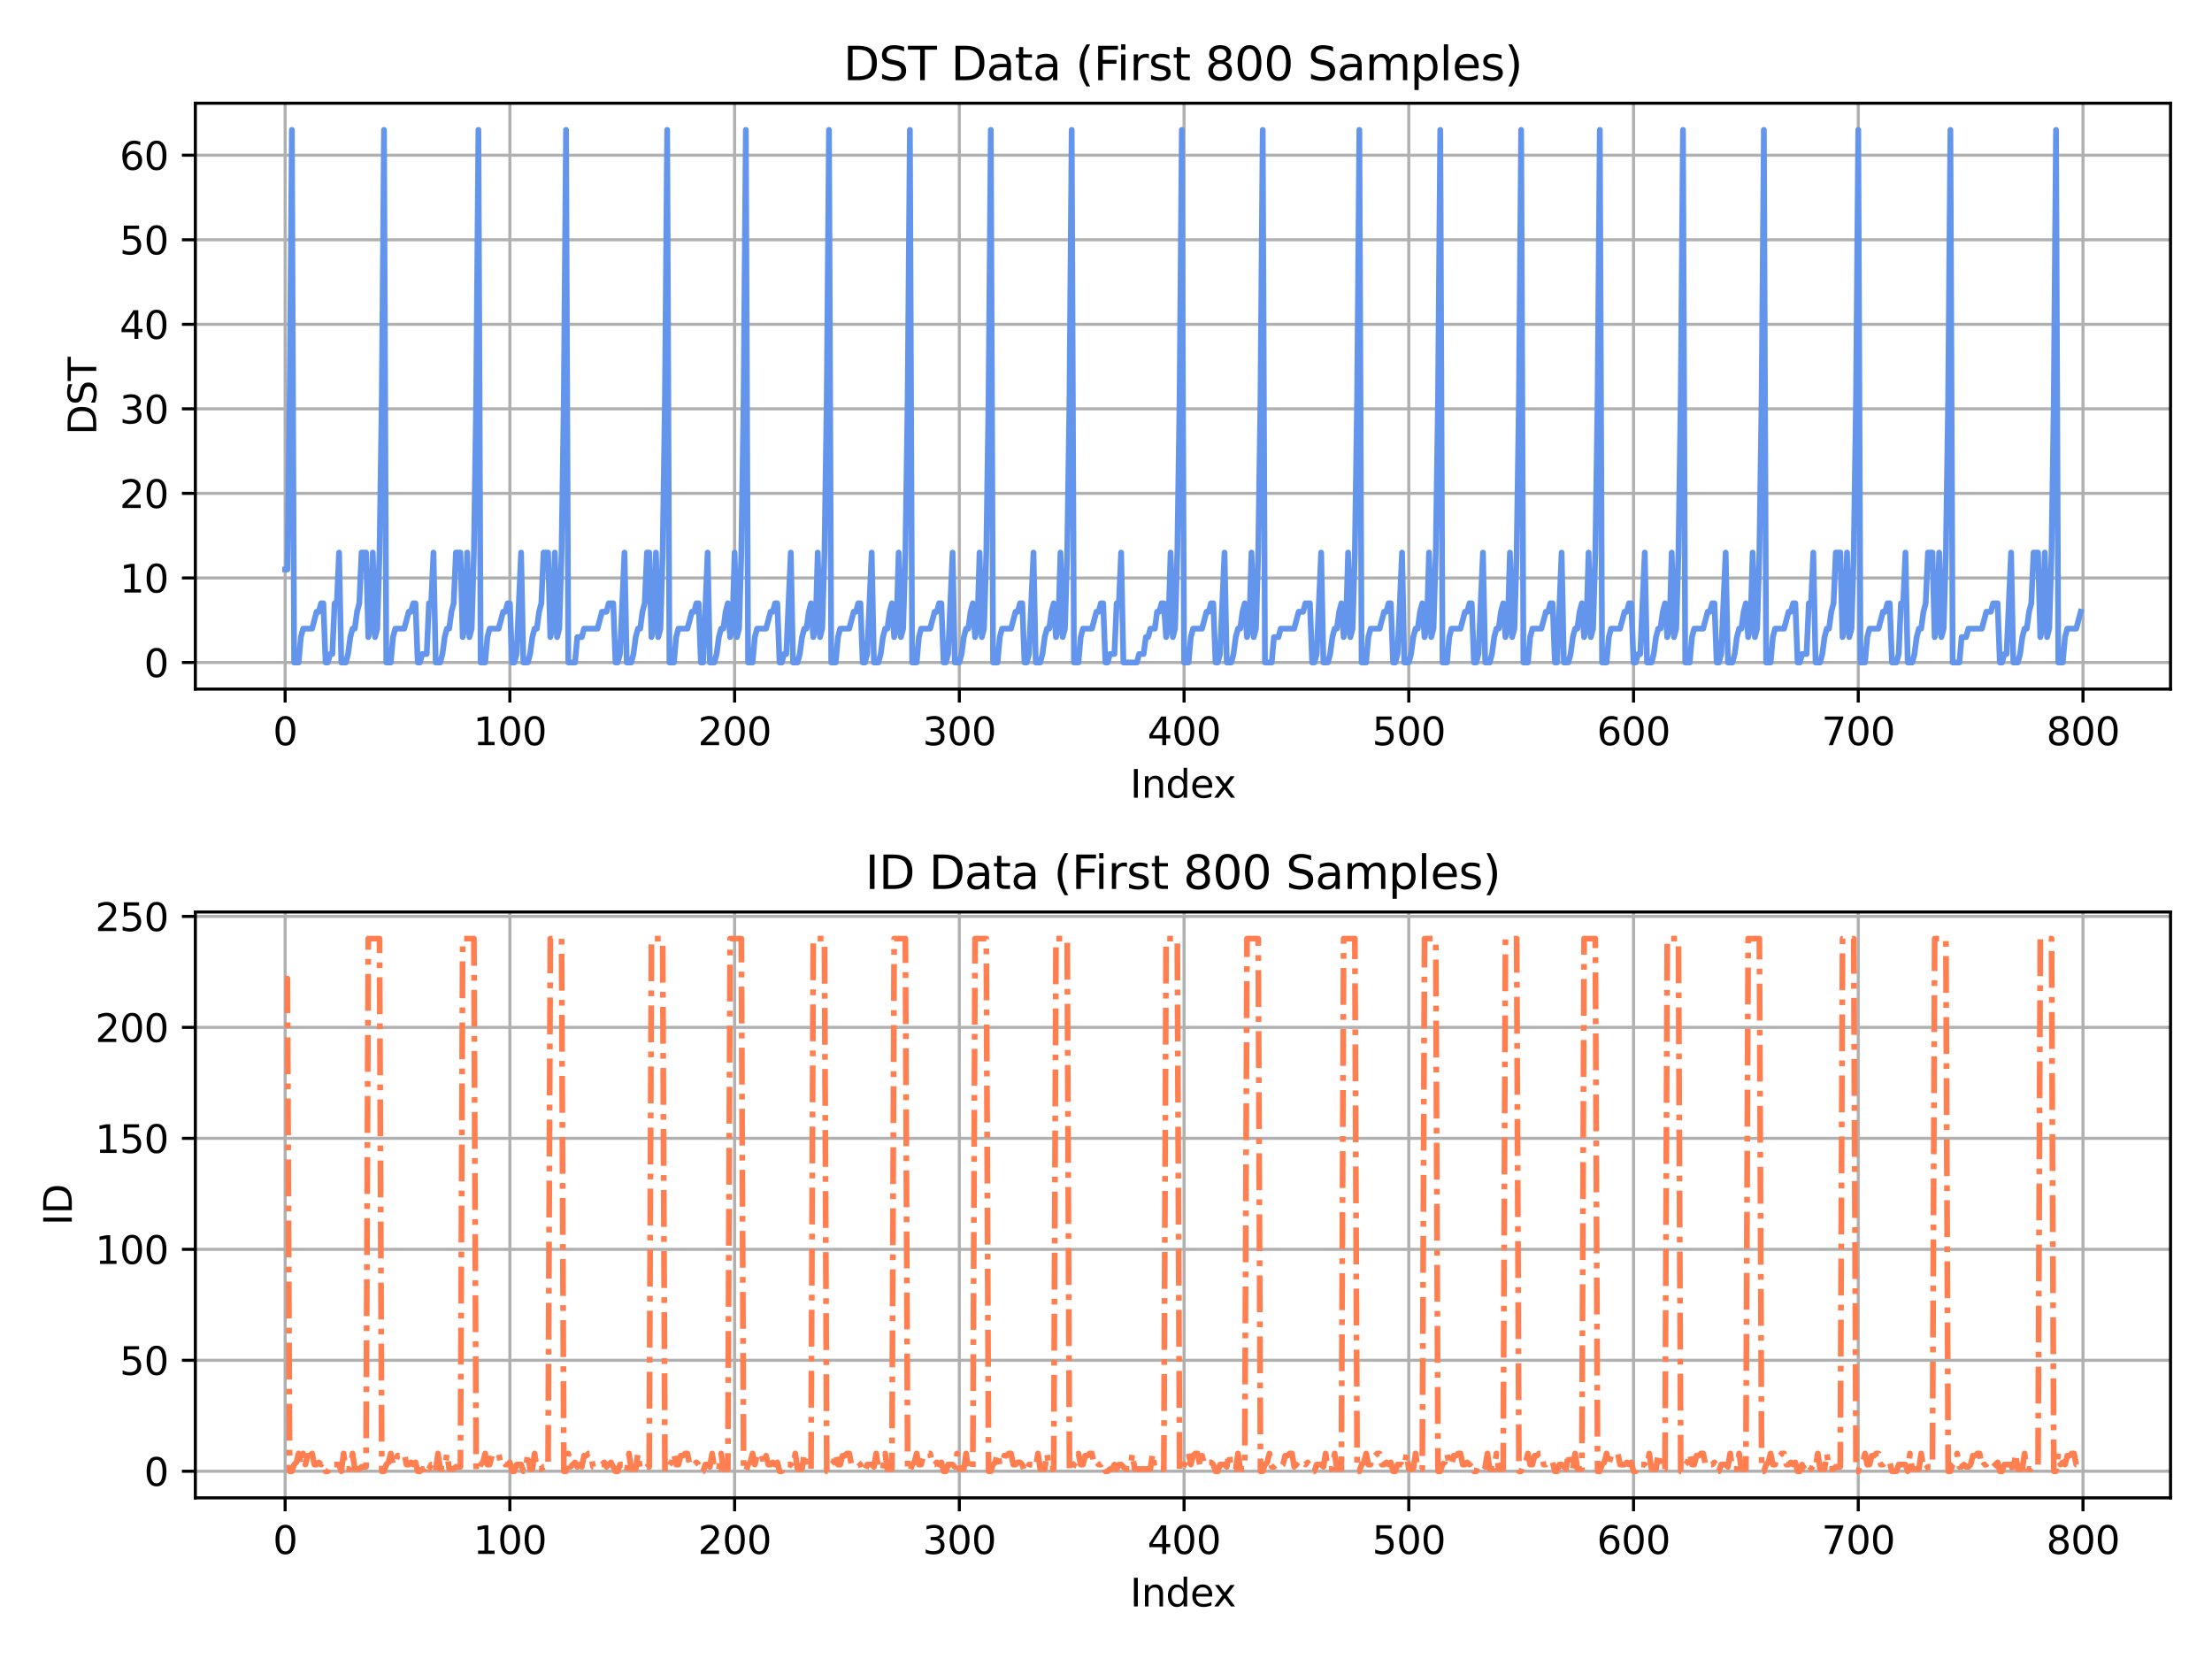<?xml version="1.0" encoding="utf-8" standalone="no"?>
<!DOCTYPE svg PUBLIC "-//W3C//DTD SVG 1.1//EN"
  "http://www.w3.org/Graphics/SVG/1.1/DTD/svg11.dtd">
<svg xmlns:xlink="http://www.w3.org/1999/xlink" width="576pt" height="432pt" viewBox="0 0 576 432" xmlns="http://www.w3.org/2000/svg" version="1.1">
 <defs>
  <style type="text/css">*{stroke-linejoin: round; stroke-linecap: butt}</style>
 </defs>
 <g id="figure_1">
  <g id="patch_1">
   <path d="M 0 432 
L 576 432 
L 576 0 
L 0 0 
z
" style="fill: #ffffff"/>
  </g>
  <g id="axes_1">
   <g id="patch_2">
    <path d="M 50.87 179.44 
L 565.2 179.44 
L 565.2 26.88 
L 50.87 26.88 
z
" style="fill: #ffffff"/>
   </g>
   <g id="matplotlib.axis_1">
    <g id="xtick_1">
     <g id="line2d_1">
      <path d="M 74.249 179.44 
L 74.249 26.88 
" clip-path="url(#p7a6ea8fe24)" style="fill: none; stroke: #b0b0b0; stroke-width: 0.8; stroke-linecap: square"/>
     </g>
     <g id="line2d_2">
      <defs>
       <path id="mb49315f5ea" d="M 0 0 
L 0 3.5 
" style="stroke: #000000; stroke-width: 0.8"/>
      </defs>
      <g>
       <use xlink:href="#mb49315f5ea" x="74.249" y="179.44" style="stroke: #000000; stroke-width: 0.8"/>
      </g>
     </g>
     <g id="text_1">
      <!-- 0 -->
      <g transform="translate(71.067 194.038) scale(0.1 -0.1)">
       <defs>
        <path id="DejaVuSans-30" d="M 2034 4250 
Q 1547 4250 1301 3770 
Q 1056 3291 1056 2328 
Q 1056 1369 1301 889 
Q 1547 409 2034 409 
Q 2525 409 2770 889 
Q 3016 1369 3016 2328 
Q 3016 3291 2770 3770 
Q 2525 4250 2034 4250 
z
M 2034 4750 
Q 2819 4750 3233 4129 
Q 3647 3509 3647 2328 
Q 3647 1150 3233 529 
Q 2819 -91 2034 -91 
Q 1250 -91 836 529 
Q 422 1150 422 2328 
Q 422 3509 836 4129 
Q 1250 4750 2034 4750 
z
" transform="scale(0.016)"/>
       </defs>
       <use xlink:href="#DejaVuSans-30"/>
      </g>
     </g>
    </g>
    <g id="xtick_2">
     <g id="line2d_3">
      <path d="M 132.768 179.44 
L 132.768 26.88 
" clip-path="url(#p7a6ea8fe24)" style="fill: none; stroke: #b0b0b0; stroke-width: 0.8; stroke-linecap: square"/>
     </g>
     <g id="line2d_4">
      <g>
       <use xlink:href="#mb49315f5ea" x="132.768" y="179.44" style="stroke: #000000; stroke-width: 0.8"/>
      </g>
     </g>
     <g id="text_2">
      <!-- 100 -->
      <g transform="translate(123.225 194.038) scale(0.1 -0.1)">
       <defs>
        <path id="DejaVuSans-31" d="M 794 531 
L 1825 531 
L 1825 4091 
L 703 3866 
L 703 4441 
L 1819 4666 
L 2450 4666 
L 2450 531 
L 3481 531 
L 3481 0 
L 794 0 
L 794 531 
z
" transform="scale(0.016)"/>
       </defs>
       <use xlink:href="#DejaVuSans-31"/>
       <use xlink:href="#DejaVuSans-30" x="63.623"/>
       <use xlink:href="#DejaVuSans-30" x="127.246"/>
      </g>
     </g>
    </g>
    <g id="xtick_3">
     <g id="line2d_5">
      <path d="M 191.288 179.44 
L 191.288 26.88 
" clip-path="url(#p7a6ea8fe24)" style="fill: none; stroke: #b0b0b0; stroke-width: 0.8; stroke-linecap: square"/>
     </g>
     <g id="line2d_6">
      <g>
       <use xlink:href="#mb49315f5ea" x="191.288" y="179.44" style="stroke: #000000; stroke-width: 0.8"/>
      </g>
     </g>
     <g id="text_3">
      <!-- 200 -->
      <g transform="translate(181.744 194.038) scale(0.1 -0.1)">
       <defs>
        <path id="DejaVuSans-32" d="M 1228 531 
L 3431 531 
L 3431 0 
L 469 0 
L 469 531 
Q 828 903 1448 1529 
Q 2069 2156 2228 2338 
Q 2531 2678 2651 2914 
Q 2772 3150 2772 3378 
Q 2772 3750 2511 3984 
Q 2250 4219 1831 4219 
Q 1534 4219 1204 4116 
Q 875 4013 500 3803 
L 500 4441 
Q 881 4594 1212 4672 
Q 1544 4750 1819 4750 
Q 2544 4750 2975 4387 
Q 3406 4025 3406 3419 
Q 3406 3131 3298 2873 
Q 3191 2616 2906 2266 
Q 2828 2175 2409 1742 
Q 1991 1309 1228 531 
z
" transform="scale(0.016)"/>
       </defs>
       <use xlink:href="#DejaVuSans-32"/>
       <use xlink:href="#DejaVuSans-30" x="63.623"/>
       <use xlink:href="#DejaVuSans-30" x="127.246"/>
      </g>
     </g>
    </g>
    <g id="xtick_4">
     <g id="line2d_7">
      <path d="M 249.808 179.44 
L 249.808 26.88 
" clip-path="url(#p7a6ea8fe24)" style="fill: none; stroke: #b0b0b0; stroke-width: 0.8; stroke-linecap: square"/>
     </g>
     <g id="line2d_8">
      <g>
       <use xlink:href="#mb49315f5ea" x="249.808" y="179.44" style="stroke: #000000; stroke-width: 0.8"/>
      </g>
     </g>
     <g id="text_4">
      <!-- 300 -->
      <g transform="translate(240.264 194.038) scale(0.1 -0.1)">
       <defs>
        <path id="DejaVuSans-33" d="M 2597 2516 
Q 3050 2419 3304 2112 
Q 3559 1806 3559 1356 
Q 3559 666 3084 287 
Q 2609 -91 1734 -91 
Q 1441 -91 1130 -33 
Q 819 25 488 141 
L 488 750 
Q 750 597 1062 519 
Q 1375 441 1716 441 
Q 2309 441 2620 675 
Q 2931 909 2931 1356 
Q 2931 1769 2642 2001 
Q 2353 2234 1838 2234 
L 1294 2234 
L 1294 2753 
L 1863 2753 
Q 2328 2753 2575 2939 
Q 2822 3125 2822 3475 
Q 2822 3834 2567 4026 
Q 2313 4219 1838 4219 
Q 1578 4219 1281 4162 
Q 984 4106 628 3988 
L 628 4550 
Q 988 4650 1302 4700 
Q 1616 4750 1894 4750 
Q 2613 4750 3031 4423 
Q 3450 4097 3450 3541 
Q 3450 3153 3228 2886 
Q 3006 2619 2597 2516 
z
" transform="scale(0.016)"/>
       </defs>
       <use xlink:href="#DejaVuSans-33"/>
       <use xlink:href="#DejaVuSans-30" x="63.623"/>
       <use xlink:href="#DejaVuSans-30" x="127.246"/>
      </g>
     </g>
    </g>
    <g id="xtick_5">
     <g id="line2d_9">
      <path d="M 308.328 179.44 
L 308.328 26.88 
" clip-path="url(#p7a6ea8fe24)" style="fill: none; stroke: #b0b0b0; stroke-width: 0.8; stroke-linecap: square"/>
     </g>
     <g id="line2d_10">
      <g>
       <use xlink:href="#mb49315f5ea" x="308.328" y="179.44" style="stroke: #000000; stroke-width: 0.8"/>
      </g>
     </g>
     <g id="text_5">
      <!-- 400 -->
      <g transform="translate(298.784 194.038) scale(0.1 -0.1)">
       <defs>
        <path id="DejaVuSans-34" d="M 2419 4116 
L 825 1625 
L 2419 1625 
L 2419 4116 
z
M 2253 4666 
L 3047 4666 
L 3047 1625 
L 3713 1625 
L 3713 1100 
L 3047 1100 
L 3047 0 
L 2419 0 
L 2419 1100 
L 313 1100 
L 313 1709 
L 2253 4666 
z
" transform="scale(0.016)"/>
       </defs>
       <use xlink:href="#DejaVuSans-34"/>
       <use xlink:href="#DejaVuSans-30" x="63.623"/>
       <use xlink:href="#DejaVuSans-30" x="127.246"/>
      </g>
     </g>
    </g>
    <g id="xtick_6">
     <g id="line2d_11">
      <path d="M 366.847 179.44 
L 366.847 26.88 
" clip-path="url(#p7a6ea8fe24)" style="fill: none; stroke: #b0b0b0; stroke-width: 0.8; stroke-linecap: square"/>
     </g>
     <g id="line2d_12">
      <g>
       <use xlink:href="#mb49315f5ea" x="366.847" y="179.44" style="stroke: #000000; stroke-width: 0.8"/>
      </g>
     </g>
     <g id="text_6">
      <!-- 500 -->
      <g transform="translate(357.304 194.038) scale(0.1 -0.1)">
       <defs>
        <path id="DejaVuSans-35" d="M 691 4666 
L 3169 4666 
L 3169 4134 
L 1269 4134 
L 1269 2991 
Q 1406 3038 1543 3061 
Q 1681 3084 1819 3084 
Q 2600 3084 3056 2656 
Q 3513 2228 3513 1497 
Q 3513 744 3044 326 
Q 2575 -91 1722 -91 
Q 1428 -91 1123 -41 
Q 819 9 494 109 
L 494 744 
Q 775 591 1075 516 
Q 1375 441 1709 441 
Q 2250 441 2565 725 
Q 2881 1009 2881 1497 
Q 2881 1984 2565 2268 
Q 2250 2553 1709 2553 
Q 1456 2553 1204 2497 
Q 953 2441 691 2322 
L 691 4666 
z
" transform="scale(0.016)"/>
       </defs>
       <use xlink:href="#DejaVuSans-35"/>
       <use xlink:href="#DejaVuSans-30" x="63.623"/>
       <use xlink:href="#DejaVuSans-30" x="127.246"/>
      </g>
     </g>
    </g>
    <g id="xtick_7">
     <g id="line2d_13">
      <path d="M 425.367 179.44 
L 425.367 26.88 
" clip-path="url(#p7a6ea8fe24)" style="fill: none; stroke: #b0b0b0; stroke-width: 0.8; stroke-linecap: square"/>
     </g>
     <g id="line2d_14">
      <g>
       <use xlink:href="#mb49315f5ea" x="425.367" y="179.44" style="stroke: #000000; stroke-width: 0.8"/>
      </g>
     </g>
     <g id="text_7">
      <!-- 600 -->
      <g transform="translate(415.823 194.038) scale(0.1 -0.1)">
       <defs>
        <path id="DejaVuSans-36" d="M 2113 2584 
Q 1688 2584 1439 2293 
Q 1191 2003 1191 1497 
Q 1191 994 1439 701 
Q 1688 409 2113 409 
Q 2538 409 2786 701 
Q 3034 994 3034 1497 
Q 3034 2003 2786 2293 
Q 2538 2584 2113 2584 
z
M 3366 4563 
L 3366 3988 
Q 3128 4100 2886 4159 
Q 2644 4219 2406 4219 
Q 1781 4219 1451 3797 
Q 1122 3375 1075 2522 
Q 1259 2794 1537 2939 
Q 1816 3084 2150 3084 
Q 2853 3084 3261 2657 
Q 3669 2231 3669 1497 
Q 3669 778 3244 343 
Q 2819 -91 2113 -91 
Q 1303 -91 875 529 
Q 447 1150 447 2328 
Q 447 3434 972 4092 
Q 1497 4750 2381 4750 
Q 2619 4750 2861 4703 
Q 3103 4656 3366 4563 
z
" transform="scale(0.016)"/>
       </defs>
       <use xlink:href="#DejaVuSans-36"/>
       <use xlink:href="#DejaVuSans-30" x="63.623"/>
       <use xlink:href="#DejaVuSans-30" x="127.246"/>
      </g>
     </g>
    </g>
    <g id="xtick_8">
     <g id="line2d_15">
      <path d="M 483.887 179.44 
L 483.887 26.88 
" clip-path="url(#p7a6ea8fe24)" style="fill: none; stroke: #b0b0b0; stroke-width: 0.8; stroke-linecap: square"/>
     </g>
     <g id="line2d_16">
      <g>
       <use xlink:href="#mb49315f5ea" x="483.887" y="179.44" style="stroke: #000000; stroke-width: 0.8"/>
      </g>
     </g>
     <g id="text_8">
      <!-- 700 -->
      <g transform="translate(474.343 194.038) scale(0.1 -0.1)">
       <defs>
        <path id="DejaVuSans-37" d="M 525 4666 
L 3525 4666 
L 3525 4397 
L 1831 0 
L 1172 0 
L 2766 4134 
L 525 4134 
L 525 4666 
z
" transform="scale(0.016)"/>
       </defs>
       <use xlink:href="#DejaVuSans-37"/>
       <use xlink:href="#DejaVuSans-30" x="63.623"/>
       <use xlink:href="#DejaVuSans-30" x="127.246"/>
      </g>
     </g>
    </g>
    <g id="xtick_9">
     <g id="line2d_17">
      <path d="M 542.407 179.44 
L 542.407 26.88 
" clip-path="url(#p7a6ea8fe24)" style="fill: none; stroke: #b0b0b0; stroke-width: 0.8; stroke-linecap: square"/>
     </g>
     <g id="line2d_18">
      <g>
       <use xlink:href="#mb49315f5ea" x="542.407" y="179.44" style="stroke: #000000; stroke-width: 0.8"/>
      </g>
     </g>
     <g id="text_9">
      <!-- 800 -->
      <g transform="translate(532.863 194.038) scale(0.1 -0.1)">
       <defs>
        <path id="DejaVuSans-38" d="M 2034 2216 
Q 1584 2216 1326 1975 
Q 1069 1734 1069 1313 
Q 1069 891 1326 650 
Q 1584 409 2034 409 
Q 2484 409 2743 651 
Q 3003 894 3003 1313 
Q 3003 1734 2745 1975 
Q 2488 2216 2034 2216 
z
M 1403 2484 
Q 997 2584 770 2862 
Q 544 3141 544 3541 
Q 544 4100 942 4425 
Q 1341 4750 2034 4750 
Q 2731 4750 3128 4425 
Q 3525 4100 3525 3541 
Q 3525 3141 3298 2862 
Q 3072 2584 2669 2484 
Q 3125 2378 3379 2068 
Q 3634 1759 3634 1313 
Q 3634 634 3220 271 
Q 2806 -91 2034 -91 
Q 1263 -91 848 271 
Q 434 634 434 1313 
Q 434 1759 690 2068 
Q 947 2378 1403 2484 
z
M 1172 3481 
Q 1172 3119 1398 2916 
Q 1625 2713 2034 2713 
Q 2441 2713 2670 2916 
Q 2900 3119 2900 3481 
Q 2900 3844 2670 4047 
Q 2441 4250 2034 4250 
Q 1625 4250 1398 4047 
Q 1172 3844 1172 3481 
z
" transform="scale(0.016)"/>
       </defs>
       <use xlink:href="#DejaVuSans-38"/>
       <use xlink:href="#DejaVuSans-30" x="63.623"/>
       <use xlink:href="#DejaVuSans-30" x="127.246"/>
      </g>
     </g>
    </g>
    <g id="text_10">
     <!-- Index -->
     <g transform="translate(294.269 207.717) scale(0.1 -0.1)">
      <defs>
       <path id="DejaVuSans-49" d="M 628 4666 
L 1259 4666 
L 1259 0 
L 628 0 
L 628 4666 
z
" transform="scale(0.016)"/>
       <path id="DejaVuSans-6e" d="M 3513 2113 
L 3513 0 
L 2938 0 
L 2938 2094 
Q 2938 2591 2744 2837 
Q 2550 3084 2163 3084 
Q 1697 3084 1428 2787 
Q 1159 2491 1159 1978 
L 1159 0 
L 581 0 
L 581 3500 
L 1159 3500 
L 1159 2956 
Q 1366 3272 1645 3428 
Q 1925 3584 2291 3584 
Q 2894 3584 3203 3211 
Q 3513 2838 3513 2113 
z
" transform="scale(0.016)"/>
       <path id="DejaVuSans-64" d="M 2906 2969 
L 2906 4863 
L 3481 4863 
L 3481 0 
L 2906 0 
L 2906 525 
Q 2725 213 2448 61 
Q 2172 -91 1784 -91 
Q 1150 -91 751 415 
Q 353 922 353 1747 
Q 353 2572 751 3078 
Q 1150 3584 1784 3584 
Q 2172 3584 2448 3432 
Q 2725 3281 2906 2969 
z
M 947 1747 
Q 947 1113 1208 752 
Q 1469 391 1925 391 
Q 2381 391 2643 752 
Q 2906 1113 2906 1747 
Q 2906 2381 2643 2742 
Q 2381 3103 1925 3103 
Q 1469 3103 1208 2742 
Q 947 2381 947 1747 
z
" transform="scale(0.016)"/>
       <path id="DejaVuSans-65" d="M 3597 1894 
L 3597 1613 
L 953 1613 
Q 991 1019 1311 708 
Q 1631 397 2203 397 
Q 2534 397 2845 478 
Q 3156 559 3463 722 
L 3463 178 
Q 3153 47 2828 -22 
Q 2503 -91 2169 -91 
Q 1331 -91 842 396 
Q 353 884 353 1716 
Q 353 2575 817 3079 
Q 1281 3584 2069 3584 
Q 2775 3584 3186 3129 
Q 3597 2675 3597 1894 
z
M 3022 2063 
Q 3016 2534 2758 2815 
Q 2500 3097 2075 3097 
Q 1594 3097 1305 2825 
Q 1016 2553 972 2059 
L 3022 2063 
z
" transform="scale(0.016)"/>
       <path id="DejaVuSans-78" d="M 3513 3500 
L 2247 1797 
L 3578 0 
L 2900 0 
L 1881 1375 
L 863 0 
L 184 0 
L 1544 1831 
L 300 3500 
L 978 3500 
L 1906 2253 
L 2834 3500 
L 3513 3500 
z
" transform="scale(0.016)"/>
      </defs>
      <use xlink:href="#DejaVuSans-49"/>
      <use xlink:href="#DejaVuSans-6e" x="29.492"/>
      <use xlink:href="#DejaVuSans-64" x="92.871"/>
      <use xlink:href="#DejaVuSans-65" x="156.348"/>
      <use xlink:href="#DejaVuSans-78" x="216.121"/>
     </g>
    </g>
   </g>
   <g id="matplotlib.axis_2">
    <g id="ytick_1">
     <g id="line2d_19">
      <path d="M 50.87 172.505 
L 565.2 172.505 
" clip-path="url(#p7a6ea8fe24)" style="fill: none; stroke: #b0b0b0; stroke-width: 0.8; stroke-linecap: square"/>
     </g>
     <g id="line2d_20">
      <defs>
       <path id="m3dcdca9d41" d="M 0 0 
L -3.5 0 
" style="stroke: #000000; stroke-width: 0.8"/>
      </defs>
      <g>
       <use xlink:href="#m3dcdca9d41" x="50.87" y="172.505" style="stroke: #000000; stroke-width: 0.8"/>
      </g>
     </g>
     <g id="text_11">
      <!-- 0 -->
      <g transform="translate(37.508 176.305) scale(0.1 -0.1)">
       <use xlink:href="#DejaVuSans-30"/>
      </g>
     </g>
    </g>
    <g id="ytick_2">
     <g id="line2d_21">
      <path d="M 50.87 150.491 
L 565.2 150.491 
" clip-path="url(#p7a6ea8fe24)" style="fill: none; stroke: #b0b0b0; stroke-width: 0.8; stroke-linecap: square"/>
     </g>
     <g id="line2d_22">
      <g>
       <use xlink:href="#m3dcdca9d41" x="50.87" y="150.491" style="stroke: #000000; stroke-width: 0.8"/>
      </g>
     </g>
     <g id="text_12">
      <!-- 10 -->
      <g transform="translate(31.145 154.29) scale(0.1 -0.1)">
       <use xlink:href="#DejaVuSans-31"/>
       <use xlink:href="#DejaVuSans-30" x="63.623"/>
      </g>
     </g>
    </g>
    <g id="ytick_3">
     <g id="line2d_23">
      <path d="M 50.87 128.477 
L 565.2 128.477 
" clip-path="url(#p7a6ea8fe24)" style="fill: none; stroke: #b0b0b0; stroke-width: 0.8; stroke-linecap: square"/>
     </g>
     <g id="line2d_24">
      <g>
       <use xlink:href="#m3dcdca9d41" x="50.87" y="128.477" style="stroke: #000000; stroke-width: 0.8"/>
      </g>
     </g>
     <g id="text_13">
      <!-- 20 -->
      <g transform="translate(31.145 132.276) scale(0.1 -0.1)">
       <use xlink:href="#DejaVuSans-32"/>
       <use xlink:href="#DejaVuSans-30" x="63.623"/>
      </g>
     </g>
    </g>
    <g id="ytick_4">
     <g id="line2d_25">
      <path d="M 50.87 106.462 
L 565.2 106.462 
" clip-path="url(#p7a6ea8fe24)" style="fill: none; stroke: #b0b0b0; stroke-width: 0.8; stroke-linecap: square"/>
     </g>
     <g id="line2d_26">
      <g>
       <use xlink:href="#m3dcdca9d41" x="50.87" y="106.462" style="stroke: #000000; stroke-width: 0.8"/>
      </g>
     </g>
     <g id="text_14">
      <!-- 30 -->
      <g transform="translate(31.145 110.261) scale(0.1 -0.1)">
       <use xlink:href="#DejaVuSans-33"/>
       <use xlink:href="#DejaVuSans-30" x="63.623"/>
      </g>
     </g>
    </g>
    <g id="ytick_5">
     <g id="line2d_27">
      <path d="M 50.87 84.448 
L 565.2 84.448 
" clip-path="url(#p7a6ea8fe24)" style="fill: none; stroke: #b0b0b0; stroke-width: 0.8; stroke-linecap: square"/>
     </g>
     <g id="line2d_28">
      <g>
       <use xlink:href="#m3dcdca9d41" x="50.87" y="84.448" style="stroke: #000000; stroke-width: 0.8"/>
      </g>
     </g>
     <g id="text_15">
      <!-- 40 -->
      <g transform="translate(31.145 88.247) scale(0.1 -0.1)">
       <use xlink:href="#DejaVuSans-34"/>
       <use xlink:href="#DejaVuSans-30" x="63.623"/>
      </g>
     </g>
    </g>
    <g id="ytick_6">
     <g id="line2d_29">
      <path d="M 50.87 62.433 
L 565.2 62.433 
" clip-path="url(#p7a6ea8fe24)" style="fill: none; stroke: #b0b0b0; stroke-width: 0.8; stroke-linecap: square"/>
     </g>
     <g id="line2d_30">
      <g>
       <use xlink:href="#m3dcdca9d41" x="50.87" y="62.433" style="stroke: #000000; stroke-width: 0.8"/>
      </g>
     </g>
     <g id="text_16">
      <!-- 50 -->
      <g transform="translate(31.145 66.233) scale(0.1 -0.1)">
       <use xlink:href="#DejaVuSans-35"/>
       <use xlink:href="#DejaVuSans-30" x="63.623"/>
      </g>
     </g>
    </g>
    <g id="ytick_7">
     <g id="line2d_31">
      <path d="M 50.87 40.419 
L 565.2 40.419 
" clip-path="url(#p7a6ea8fe24)" style="fill: none; stroke: #b0b0b0; stroke-width: 0.8; stroke-linecap: square"/>
     </g>
     <g id="line2d_32">
      <g>
       <use xlink:href="#m3dcdca9d41" x="50.87" y="40.419" style="stroke: #000000; stroke-width: 0.8"/>
      </g>
     </g>
     <g id="text_17">
      <!-- 60 -->
      <g transform="translate(31.145 44.218) scale(0.1 -0.1)">
       <use xlink:href="#DejaVuSans-36"/>
       <use xlink:href="#DejaVuSans-30" x="63.623"/>
      </g>
     </g>
    </g>
    <g id="text_18">
     <!-- DST -->
     <g transform="translate(25.065 113.238) rotate(-90) scale(0.1 -0.1)">
      <defs>
       <path id="DejaVuSans-44" d="M 1259 4147 
L 1259 519 
L 2022 519 
Q 2988 519 3436 956 
Q 3884 1394 3884 2338 
Q 3884 3275 3436 3711 
Q 2988 4147 2022 4147 
L 1259 4147 
z
M 628 4666 
L 1925 4666 
Q 3281 4666 3915 4102 
Q 4550 3538 4550 2338 
Q 4550 1131 3912 565 
Q 3275 0 1925 0 
L 628 0 
L 628 4666 
z
" transform="scale(0.016)"/>
       <path id="DejaVuSans-53" d="M 3425 4513 
L 3425 3897 
Q 3066 4069 2747 4153 
Q 2428 4238 2131 4238 
Q 1616 4238 1336 4038 
Q 1056 3838 1056 3469 
Q 1056 3159 1242 3001 
Q 1428 2844 1947 2747 
L 2328 2669 
Q 3034 2534 3370 2195 
Q 3706 1856 3706 1288 
Q 3706 609 3251 259 
Q 2797 -91 1919 -91 
Q 1588 -91 1214 -16 
Q 841 59 441 206 
L 441 856 
Q 825 641 1194 531 
Q 1563 422 1919 422 
Q 2459 422 2753 634 
Q 3047 847 3047 1241 
Q 3047 1584 2836 1778 
Q 2625 1972 2144 2069 
L 1759 2144 
Q 1053 2284 737 2584 
Q 422 2884 422 3419 
Q 422 4038 858 4394 
Q 1294 4750 2059 4750 
Q 2388 4750 2728 4690 
Q 3069 4631 3425 4513 
z
" transform="scale(0.016)"/>
       <path id="DejaVuSans-54" d="M -19 4666 
L 3928 4666 
L 3928 4134 
L 2272 4134 
L 2272 0 
L 1638 0 
L 1638 4134 
L -19 4134 
L -19 4666 
z
" transform="scale(0.016)"/>
      </defs>
      <use xlink:href="#DejaVuSans-44"/>
      <use xlink:href="#DejaVuSans-53" x="77.002"/>
      <use xlink:href="#DejaVuSans-54" x="140.479"/>
     </g>
    </g>
   </g>
   <g id="line2d_33">
    <path d="M 74.249 148.29 
L 74.834 148.29 
L 75.419 104.261 
L 76.004 33.815 
L 76.589 172.505 
L 77.76 172.505 
L 78.345 165.901 
L 78.93 163.7 
L 81.271 163.7 
L 82.441 159.297 
L 83.027 159.297 
L 83.612 157.095 
L 84.197 157.095 
L 84.782 172.505 
L 85.367 172.505 
L 85.953 170.304 
L 86.538 170.304 
L 87.123 157.095 
L 87.708 157.095 
L 88.293 143.887 
L 88.879 172.505 
L 90.049 172.505 
L 90.634 170.304 
L 91.219 165.901 
L 91.805 163.7 
L 92.39 163.7 
L 92.975 159.297 
L 93.56 157.095 
L 94.145 143.887 
L 95.316 143.887 
L 95.901 165.901 
L 96.486 163.7 
L 97.071 143.887 
L 97.657 165.901 
L 98.242 163.7 
L 98.827 143.887 
L 99.412 104.261 
L 99.997 33.815 
L 100.583 172.505 
L 101.753 172.505 
L 102.338 165.901 
L 102.923 163.7 
L 105.264 163.7 
L 106.434 159.297 
L 107.02 159.297 
L 107.605 157.095 
L 108.19 157.095 
L 108.775 172.505 
L 109.36 172.505 
L 109.946 170.304 
L 111.116 170.304 
L 111.701 157.095 
L 112.286 157.095 
L 112.872 143.887 
L 113.457 172.505 
L 114.627 172.505 
L 115.212 170.304 
L 115.798 165.901 
L 116.383 163.7 
L 116.968 163.7 
L 117.553 159.297 
L 118.138 157.095 
L 118.724 143.887 
L 119.894 143.887 
L 120.479 165.901 
L 121.064 163.7 
L 121.65 143.887 
L 122.235 165.901 
L 122.82 163.7 
L 123.405 143.887 
L 123.99 104.261 
L 124.576 33.815 
L 125.161 172.505 
L 126.331 172.505 
L 126.916 165.901 
L 127.502 163.7 
L 129.842 163.7 
L 131.013 159.297 
L 131.598 159.297 
L 132.183 157.095 
L 132.768 157.095 
L 133.354 172.505 
L 133.939 172.505 
L 134.524 170.304 
L 135.694 143.887 
L 136.28 172.505 
L 137.45 172.505 
L 138.035 170.304 
L 138.62 165.901 
L 139.206 163.7 
L 139.791 163.7 
L 140.376 159.297 
L 140.961 157.095 
L 141.546 143.887 
L 142.717 143.887 
L 143.302 165.901 
L 143.887 163.7 
L 144.472 143.887 
L 145.058 165.901 
L 145.643 163.7 
L 146.228 143.887 
L 146.813 104.261 
L 147.398 33.815 
L 147.984 172.505 
L 149.739 172.505 
L 150.324 165.901 
L 151.495 165.901 
L 152.08 163.7 
L 155.591 163.7 
L 156.761 159.297 
L 157.932 159.297 
L 158.517 157.095 
L 159.687 157.095 
L 160.273 172.505 
L 160.858 172.505 
L 161.443 170.304 
L 162.613 143.887 
L 163.199 172.505 
L 164.369 172.505 
L 164.954 170.304 
L 165.539 165.901 
L 166.125 163.7 
L 166.71 163.7 
L 167.295 159.297 
L 167.88 157.095 
L 168.465 143.887 
L 169.051 143.887 
L 169.636 165.901 
L 170.221 163.7 
L 170.806 143.887 
L 171.391 165.901 
L 171.977 163.7 
L 172.562 143.887 
L 173.147 104.261 
L 173.732 33.815 
L 174.317 172.505 
L 175.488 172.505 
L 176.073 165.901 
L 176.658 163.7 
L 178.999 163.7 
L 180.169 159.297 
L 180.755 159.297 
L 181.34 157.095 
L 181.925 157.095 
L 182.51 172.505 
L 183.095 172.505 
L 184.266 143.887 
L 184.851 172.505 
L 186.021 172.505 
L 186.607 170.304 
L 187.192 165.901 
L 187.777 163.7 
L 188.362 163.7 
L 188.947 159.297 
L 189.533 157.095 
L 190.118 165.901 
L 190.703 163.7 
L 191.288 143.887 
L 191.873 165.901 
L 192.459 163.7 
L 193.044 143.887 
L 193.629 104.261 
L 194.214 33.815 
L 194.799 172.505 
L 195.97 172.505 
L 196.555 165.901 
L 197.14 163.7 
L 199.481 163.7 
L 200.651 159.297 
L 201.236 159.297 
L 201.822 157.095 
L 202.407 157.095 
L 202.992 172.505 
L 203.577 172.505 
L 204.162 170.304 
L 204.748 170.304 
L 205.918 143.887 
L 206.503 172.505 
L 207.674 172.505 
L 208.259 170.304 
L 208.844 165.901 
L 209.429 163.7 
L 210.014 163.7 
L 210.6 159.297 
L 211.185 157.095 
L 211.77 165.901 
L 212.355 163.7 
L 212.94 143.887 
L 213.526 165.901 
L 214.111 163.7 
L 214.696 143.887 
L 215.281 104.261 
L 215.866 33.815 
L 216.452 172.505 
L 217.622 172.505 
L 218.207 165.901 
L 218.792 163.7 
L 221.133 163.7 
L 222.304 159.297 
L 222.889 159.297 
L 223.474 157.095 
L 224.059 157.095 
L 224.644 172.505 
L 225.23 172.505 
L 225.815 170.304 
L 226.985 143.887 
L 227.57 172.505 
L 228.741 172.505 
L 229.326 170.304 
L 229.911 165.901 
L 230.496 163.7 
L 231.082 163.7 
L 231.667 159.297 
L 232.252 157.095 
L 232.837 165.901 
L 233.422 163.7 
L 234.008 143.887 
L 234.593 165.901 
L 235.178 163.7 
L 235.763 143.887 
L 236.348 104.261 
L 236.934 33.815 
L 237.519 172.505 
L 238.689 172.505 
L 239.274 165.901 
L 239.86 163.7 
L 242.2 163.7 
L 243.371 159.297 
L 243.956 159.297 
L 244.541 157.095 
L 245.126 157.095 
L 245.711 172.505 
L 246.297 172.505 
L 246.882 170.304 
L 248.052 143.887 
L 248.637 172.505 
L 249.808 172.505 
L 250.393 170.304 
L 250.978 165.901 
L 251.563 163.7 
L 252.149 163.7 
L 252.734 159.297 
L 253.319 157.095 
L 253.904 165.901 
L 254.489 163.7 
L 255.075 143.887 
L 255.66 165.901 
L 256.245 163.7 
L 256.83 143.887 
L 257.415 104.261 
L 258.001 33.815 
L 258.586 172.505 
L 259.756 172.505 
L 260.341 165.901 
L 260.927 163.7 
L 263.267 163.7 
L 264.438 159.297 
L 265.023 159.297 
L 265.608 157.095 
L 266.193 157.095 
L 266.779 172.505 
L 267.364 172.505 
L 267.949 170.304 
L 269.119 143.887 
L 269.705 172.505 
L 270.875 172.505 
L 271.46 170.304 
L 272.045 165.901 
L 272.631 163.7 
L 273.216 163.7 
L 273.801 159.297 
L 274.386 157.095 
L 274.971 165.901 
L 275.557 163.7 
L 276.142 143.887 
L 276.727 165.901 
L 277.312 163.7 
L 277.897 143.887 
L 278.483 104.261 
L 279.068 33.815 
L 279.653 172.505 
L 280.823 172.505 
L 281.409 165.901 
L 281.994 163.7 
L 284.335 163.7 
L 285.505 159.297 
L 286.09 159.297 
L 286.675 157.095 
L 287.26 157.095 
L 287.846 172.505 
L 288.431 172.505 
L 289.016 170.304 
L 290.186 170.304 
L 290.772 157.095 
L 291.357 157.095 
L 291.942 143.887 
L 292.527 172.505 
L 296.038 172.505 
L 296.624 170.304 
L 297.794 170.304 
L 298.379 165.901 
L 298.964 165.901 
L 299.55 163.7 
L 300.72 163.7 
L 301.305 159.297 
L 301.89 159.297 
L 302.476 157.095 
L 303.061 157.095 
L 303.646 165.901 
L 304.231 163.7 
L 304.816 143.887 
L 305.402 165.901 
L 305.987 163.7 
L 306.572 143.887 
L 307.157 104.261 
L 307.742 33.815 
L 308.328 172.505 
L 309.498 172.505 
L 310.083 165.901 
L 310.668 163.7 
L 313.009 163.7 
L 314.18 159.297 
L 314.765 159.297 
L 315.35 157.095 
L 315.935 157.095 
L 316.52 172.505 
L 317.106 172.505 
L 317.691 170.304 
L 318.861 143.887 
L 319.446 172.505 
L 320.617 172.505 
L 321.202 170.304 
L 321.787 165.901 
L 322.372 163.7 
L 322.958 163.7 
L 323.543 159.297 
L 324.128 157.095 
L 324.713 165.901 
L 325.298 163.7 
L 325.884 143.887 
L 326.469 165.901 
L 327.054 163.7 
L 327.639 143.887 
L 328.224 104.261 
L 328.81 33.815 
L 329.395 172.505 
L 331.15 172.505 
L 331.735 165.901 
L 332.906 165.901 
L 333.491 163.7 
L 337.002 163.7 
L 338.173 159.297 
L 339.343 159.297 
L 339.928 157.095 
L 341.099 157.095 
L 341.684 172.505 
L 342.269 172.505 
L 342.854 170.304 
L 344.025 143.887 
L 344.61 172.505 
L 345.78 172.505 
L 346.365 170.304 
L 346.951 165.901 
L 347.536 163.7 
L 348.121 163.7 
L 348.706 159.297 
L 349.291 157.095 
L 349.877 165.901 
L 350.462 163.7 
L 351.047 143.887 
L 351.632 165.901 
L 352.217 163.7 
L 352.803 143.887 
L 353.388 104.261 
L 353.973 33.815 
L 354.558 172.505 
L 355.729 172.505 
L 356.314 165.901 
L 356.899 163.7 
L 359.24 163.7 
L 360.41 159.297 
L 360.995 159.297 
L 361.581 157.095 
L 362.166 157.095 
L 362.751 172.505 
L 363.336 172.505 
L 363.921 170.304 
L 365.092 143.887 
L 365.677 172.505 
L 366.847 172.505 
L 367.433 170.304 
L 368.018 165.901 
L 368.603 163.7 
L 369.188 163.7 
L 369.773 159.297 
L 370.359 157.095 
L 370.944 165.901 
L 371.529 163.7 
L 372.114 143.887 
L 372.699 165.901 
L 373.285 163.7 
L 373.87 143.887 
L 374.455 104.261 
L 375.04 33.815 
L 375.625 172.505 
L 376.796 172.505 
L 377.381 165.901 
L 377.966 163.7 
L 380.307 163.7 
L 381.477 159.297 
L 382.062 159.297 
L 382.648 157.095 
L 383.233 157.095 
L 383.818 172.505 
L 384.403 172.505 
L 384.988 170.304 
L 386.159 143.887 
L 386.744 172.505 
L 387.914 172.505 
L 388.5 170.304 
L 389.085 165.901 
L 389.67 163.7 
L 390.255 163.7 
L 390.84 159.297 
L 391.426 157.095 
L 392.011 165.901 
L 392.596 163.7 
L 393.181 143.887 
L 393.766 165.901 
L 394.352 163.7 
L 394.937 143.887 
L 395.522 104.261 
L 396.107 33.815 
L 396.692 172.505 
L 397.863 172.505 
L 398.448 165.901 
L 399.033 163.7 
L 401.374 163.7 
L 402.544 159.297 
L 403.13 159.297 
L 403.715 157.095 
L 404.3 157.095 
L 404.885 172.505 
L 405.47 172.505 
L 406.641 143.887 
L 407.226 172.505 
L 408.396 172.505 
L 408.982 170.304 
L 409.567 165.901 
L 410.152 163.7 
L 410.737 163.7 
L 411.322 159.297 
L 411.908 157.095 
L 412.493 165.901 
L 413.078 163.7 
L 413.663 143.887 
L 414.248 165.901 
L 414.834 163.7 
L 415.419 143.887 
L 416.004 104.261 
L 416.589 33.815 
L 417.174 172.505 
L 418.345 172.505 
L 418.93 165.901 
L 419.515 163.7 
L 421.856 163.7 
L 423.026 159.297 
L 423.611 159.297 
L 424.197 157.095 
L 424.782 157.095 
L 425.367 172.505 
L 425.952 172.505 
L 426.537 170.304 
L 427.123 170.304 
L 428.293 143.887 
L 428.878 172.505 
L 430.049 172.505 
L 430.634 170.304 
L 431.219 165.901 
L 431.804 163.7 
L 432.389 163.7 
L 432.975 159.297 
L 433.56 157.095 
L 434.145 165.901 
L 434.73 163.7 
L 435.315 143.887 
L 435.901 165.901 
L 436.486 163.7 
L 437.071 143.887 
L 437.656 104.261 
L 438.241 33.815 
L 438.827 172.505 
L 439.997 172.505 
L 440.582 165.901 
L 441.167 163.7 
L 443.508 163.7 
L 444.679 159.297 
L 445.264 159.297 
L 445.849 157.095 
L 446.434 157.095 
L 447.019 172.505 
L 447.605 172.505 
L 448.19 170.304 
L 449.36 143.887 
L 449.945 172.505 
L 451.116 172.505 
L 451.701 170.304 
L 452.286 165.901 
L 452.871 163.7 
L 453.457 163.7 
L 454.042 159.297 
L 454.627 157.095 
L 455.212 165.901 
L 455.797 163.7 
L 456.383 143.887 
L 456.968 165.901 
L 457.553 163.7 
L 458.138 143.887 
L 458.723 104.261 
L 459.309 33.815 
L 459.894 172.505 
L 461.064 172.505 
L 461.649 165.901 
L 462.235 163.7 
L 464.575 163.7 
L 465.746 159.297 
L 466.331 159.297 
L 466.916 157.095 
L 467.501 157.095 
L 468.086 172.505 
L 468.672 172.505 
L 469.257 170.304 
L 470.427 170.304 
L 471.012 157.095 
L 471.598 157.095 
L 472.183 143.887 
L 472.768 172.505 
L 473.938 172.505 
L 474.524 170.304 
L 475.109 165.901 
L 475.694 163.7 
L 476.279 163.7 
L 476.864 159.297 
L 477.45 157.095 
L 478.035 143.887 
L 479.205 143.887 
L 479.79 165.901 
L 480.376 163.7 
L 480.961 143.887 
L 481.546 165.901 
L 482.131 163.7 
L 482.716 143.887 
L 483.302 104.261 
L 483.887 33.815 
L 484.472 172.505 
L 485.642 172.505 
L 486.228 165.901 
L 486.813 163.7 
L 489.154 163.7 
L 490.324 159.297 
L 490.909 159.297 
L 491.494 157.095 
L 492.08 157.095 
L 492.665 172.505 
L 493.835 172.505 
L 494.42 170.304 
L 495.006 157.095 
L 495.591 157.095 
L 496.176 143.887 
L 496.761 172.505 
L 497.932 172.505 
L 498.517 170.304 
L 499.102 165.901 
L 499.687 163.7 
L 500.272 163.7 
L 500.858 159.297 
L 501.443 157.095 
L 502.028 143.887 
L 503.198 143.887 
L 503.784 165.901 
L 504.369 163.7 
L 504.954 143.887 
L 505.539 165.901 
L 506.124 163.7 
L 506.71 143.887 
L 507.295 104.261 
L 507.88 33.815 
L 508.465 172.505 
L 510.221 172.505 
L 510.806 165.901 
L 511.976 165.901 
L 512.561 163.7 
L 516.073 163.7 
L 517.243 159.297 
L 518.413 159.297 
L 518.999 157.095 
L 520.169 157.095 
L 520.754 172.505 
L 521.339 172.505 
L 521.925 170.304 
L 522.51 170.304 
L 523.68 143.887 
L 524.265 172.505 
L 525.436 172.505 
L 526.021 170.304 
L 526.606 165.901 
L 527.191 163.7 
L 527.777 163.7 
L 528.362 159.297 
L 528.947 157.095 
L 529.532 143.887 
L 530.703 143.887 
L 531.288 165.901 
L 531.873 163.7 
L 532.458 143.887 
L 533.043 165.901 
L 533.629 163.7 
L 534.214 143.887 
L 534.799 104.261 
L 535.384 33.815 
L 535.969 172.505 
L 537.14 172.505 
L 537.725 165.901 
L 538.31 163.7 
L 540.651 163.7 
L 541.821 159.297 
L 541.821 159.297 
" clip-path="url(#p7a6ea8fe24)" style="fill: none; stroke: #6495ed; stroke-width: 1.5; stroke-linecap: square"/>
   </g>
   <g id="patch_3">
    <path d="M 50.87 179.44 
L 50.87 26.88 
" style="fill: none; stroke: #000000; stroke-width: 0.8; stroke-linejoin: miter; stroke-linecap: square"/>
   </g>
   <g id="patch_4">
    <path d="M 565.2 179.44 
L 565.2 26.88 
" style="fill: none; stroke: #000000; stroke-width: 0.8; stroke-linejoin: miter; stroke-linecap: square"/>
   </g>
   <g id="patch_5">
    <path d="M 50.87 179.44 
L 565.2 179.44 
" style="fill: none; stroke: #000000; stroke-width: 0.8; stroke-linejoin: miter; stroke-linecap: square"/>
   </g>
   <g id="patch_6">
    <path d="M 50.87 26.88 
L 565.2 26.88 
" style="fill: none; stroke: #000000; stroke-width: 0.8; stroke-linejoin: miter; stroke-linecap: square"/>
   </g>
   <g id="text_19">
    <!-- DST Data (First 800 Samples) -->
    <g transform="translate(219.602 20.88) scale(0.12 -0.12)">
     <defs>
      <path id="DejaVuSans-20" transform="scale(0.016)"/>
      <path id="DejaVuSans-61" d="M 2194 1759 
Q 1497 1759 1228 1600 
Q 959 1441 959 1056 
Q 959 750 1161 570 
Q 1363 391 1709 391 
Q 2188 391 2477 730 
Q 2766 1069 2766 1631 
L 2766 1759 
L 2194 1759 
z
M 3341 1997 
L 3341 0 
L 2766 0 
L 2766 531 
Q 2569 213 2275 61 
Q 1981 -91 1556 -91 
Q 1019 -91 701 211 
Q 384 513 384 1019 
Q 384 1609 779 1909 
Q 1175 2209 1959 2209 
L 2766 2209 
L 2766 2266 
Q 2766 2663 2505 2880 
Q 2244 3097 1772 3097 
Q 1472 3097 1187 3025 
Q 903 2953 641 2809 
L 641 3341 
Q 956 3463 1253 3523 
Q 1550 3584 1831 3584 
Q 2591 3584 2966 3190 
Q 3341 2797 3341 1997 
z
" transform="scale(0.016)"/>
      <path id="DejaVuSans-74" d="M 1172 4494 
L 1172 3500 
L 2356 3500 
L 2356 3053 
L 1172 3053 
L 1172 1153 
Q 1172 725 1289 603 
Q 1406 481 1766 481 
L 2356 481 
L 2356 0 
L 1766 0 
Q 1100 0 847 248 
Q 594 497 594 1153 
L 594 3053 
L 172 3053 
L 172 3500 
L 594 3500 
L 594 4494 
L 1172 4494 
z
" transform="scale(0.016)"/>
      <path id="DejaVuSans-28" d="M 1984 4856 
Q 1566 4138 1362 3434 
Q 1159 2731 1159 2009 
Q 1159 1288 1364 580 
Q 1569 -128 1984 -844 
L 1484 -844 
Q 1016 -109 783 600 
Q 550 1309 550 2009 
Q 550 2706 781 3412 
Q 1013 4119 1484 4856 
L 1984 4856 
z
" transform="scale(0.016)"/>
      <path id="DejaVuSans-46" d="M 628 4666 
L 3309 4666 
L 3309 4134 
L 1259 4134 
L 1259 2759 
L 3109 2759 
L 3109 2228 
L 1259 2228 
L 1259 0 
L 628 0 
L 628 4666 
z
" transform="scale(0.016)"/>
      <path id="DejaVuSans-69" d="M 603 3500 
L 1178 3500 
L 1178 0 
L 603 0 
L 603 3500 
z
M 603 4863 
L 1178 4863 
L 1178 4134 
L 603 4134 
L 603 4863 
z
" transform="scale(0.016)"/>
      <path id="DejaVuSans-72" d="M 2631 2963 
Q 2534 3019 2420 3045 
Q 2306 3072 2169 3072 
Q 1681 3072 1420 2755 
Q 1159 2438 1159 1844 
L 1159 0 
L 581 0 
L 581 3500 
L 1159 3500 
L 1159 2956 
Q 1341 3275 1631 3429 
Q 1922 3584 2338 3584 
Q 2397 3584 2469 3576 
Q 2541 3569 2628 3553 
L 2631 2963 
z
" transform="scale(0.016)"/>
      <path id="DejaVuSans-73" d="M 2834 3397 
L 2834 2853 
Q 2591 2978 2328 3040 
Q 2066 3103 1784 3103 
Q 1356 3103 1142 2972 
Q 928 2841 928 2578 
Q 928 2378 1081 2264 
Q 1234 2150 1697 2047 
L 1894 2003 
Q 2506 1872 2764 1633 
Q 3022 1394 3022 966 
Q 3022 478 2636 193 
Q 2250 -91 1575 -91 
Q 1294 -91 989 -36 
Q 684 19 347 128 
L 347 722 
Q 666 556 975 473 
Q 1284 391 1588 391 
Q 1994 391 2212 530 
Q 2431 669 2431 922 
Q 2431 1156 2273 1281 
Q 2116 1406 1581 1522 
L 1381 1569 
Q 847 1681 609 1914 
Q 372 2147 372 2553 
Q 372 3047 722 3315 
Q 1072 3584 1716 3584 
Q 2034 3584 2315 3537 
Q 2597 3491 2834 3397 
z
" transform="scale(0.016)"/>
      <path id="DejaVuSans-6d" d="M 3328 2828 
Q 3544 3216 3844 3400 
Q 4144 3584 4550 3584 
Q 5097 3584 5394 3201 
Q 5691 2819 5691 2113 
L 5691 0 
L 5113 0 
L 5113 2094 
Q 5113 2597 4934 2840 
Q 4756 3084 4391 3084 
Q 3944 3084 3684 2787 
Q 3425 2491 3425 1978 
L 3425 0 
L 2847 0 
L 2847 2094 
Q 2847 2600 2669 2842 
Q 2491 3084 2119 3084 
Q 1678 3084 1418 2786 
Q 1159 2488 1159 1978 
L 1159 0 
L 581 0 
L 581 3500 
L 1159 3500 
L 1159 2956 
Q 1356 3278 1631 3431 
Q 1906 3584 2284 3584 
Q 2666 3584 2933 3390 
Q 3200 3197 3328 2828 
z
" transform="scale(0.016)"/>
      <path id="DejaVuSans-70" d="M 1159 525 
L 1159 -1331 
L 581 -1331 
L 581 3500 
L 1159 3500 
L 1159 2969 
Q 1341 3281 1617 3432 
Q 1894 3584 2278 3584 
Q 2916 3584 3314 3078 
Q 3713 2572 3713 1747 
Q 3713 922 3314 415 
Q 2916 -91 2278 -91 
Q 1894 -91 1617 61 
Q 1341 213 1159 525 
z
M 3116 1747 
Q 3116 2381 2855 2742 
Q 2594 3103 2138 3103 
Q 1681 3103 1420 2742 
Q 1159 2381 1159 1747 
Q 1159 1113 1420 752 
Q 1681 391 2138 391 
Q 2594 391 2855 752 
Q 3116 1113 3116 1747 
z
" transform="scale(0.016)"/>
      <path id="DejaVuSans-6c" d="M 603 4863 
L 1178 4863 
L 1178 0 
L 603 0 
L 603 4863 
z
" transform="scale(0.016)"/>
      <path id="DejaVuSans-29" d="M 513 4856 
L 1013 4856 
Q 1481 4119 1714 3412 
Q 1947 2706 1947 2009 
Q 1947 1309 1714 600 
Q 1481 -109 1013 -844 
L 513 -844 
Q 928 -128 1133 580 
Q 1338 1288 1338 2009 
Q 1338 2731 1133 3434 
Q 928 4138 513 4856 
z
" transform="scale(0.016)"/>
     </defs>
     <use xlink:href="#DejaVuSans-44"/>
     <use xlink:href="#DejaVuSans-53" x="77.002"/>
     <use xlink:href="#DejaVuSans-54" x="140.479"/>
     <use xlink:href="#DejaVuSans-20" x="201.562"/>
     <use xlink:href="#DejaVuSans-44" x="233.35"/>
     <use xlink:href="#DejaVuSans-61" x="310.352"/>
     <use xlink:href="#DejaVuSans-74" x="371.631"/>
     <use xlink:href="#DejaVuSans-61" x="410.84"/>
     <use xlink:href="#DejaVuSans-20" x="472.119"/>
     <use xlink:href="#DejaVuSans-28" x="503.906"/>
     <use xlink:href="#DejaVuSans-46" x="542.92"/>
     <use xlink:href="#DejaVuSans-69" x="593.189"/>
     <use xlink:href="#DejaVuSans-72" x="620.973"/>
     <use xlink:href="#DejaVuSans-73" x="662.086"/>
     <use xlink:href="#DejaVuSans-74" x="714.186"/>
     <use xlink:href="#DejaVuSans-20" x="753.395"/>
     <use xlink:href="#DejaVuSans-38" x="785.182"/>
     <use xlink:href="#DejaVuSans-30" x="848.805"/>
     <use xlink:href="#DejaVuSans-30" x="912.428"/>
     <use xlink:href="#DejaVuSans-20" x="976.051"/>
     <use xlink:href="#DejaVuSans-53" x="1007.838"/>
     <use xlink:href="#DejaVuSans-61" x="1071.314"/>
     <use xlink:href="#DejaVuSans-6d" x="1132.594"/>
     <use xlink:href="#DejaVuSans-70" x="1230.006"/>
     <use xlink:href="#DejaVuSans-6c" x="1293.482"/>
     <use xlink:href="#DejaVuSans-65" x="1321.266"/>
     <use xlink:href="#DejaVuSans-73" x="1382.789"/>
     <use xlink:href="#DejaVuSans-29" x="1434.889"/>
    </g>
   </g>
  </g>
  <g id="axes_2">
   <g id="patch_7">
    <path d="M 50.87 390.04 
L 565.2 390.04 
L 565.2 237.48 
L 50.87 237.48 
z
" style="fill: #ffffff"/>
   </g>
   <g id="matplotlib.axis_3">
    <g id="xtick_10">
     <g id="line2d_34">
      <path d="M 74.249 390.04 
L 74.249 237.48 
" clip-path="url(#pbcd5e387ad)" style="fill: none; stroke: #b0b0b0; stroke-width: 0.8; stroke-linecap: square"/>
     </g>
     <g id="line2d_35">
      <g>
       <use xlink:href="#mb49315f5ea" x="74.249" y="390.04" style="stroke: #000000; stroke-width: 0.8"/>
      </g>
     </g>
     <g id="text_20">
      <!-- 0 -->
      <g transform="translate(71.067 404.638) scale(0.1 -0.1)">
       <use xlink:href="#DejaVuSans-30"/>
      </g>
     </g>
    </g>
    <g id="xtick_11">
     <g id="line2d_36">
      <path d="M 132.768 390.04 
L 132.768 237.48 
" clip-path="url(#pbcd5e387ad)" style="fill: none; stroke: #b0b0b0; stroke-width: 0.8; stroke-linecap: square"/>
     </g>
     <g id="line2d_37">
      <g>
       <use xlink:href="#mb49315f5ea" x="132.768" y="390.04" style="stroke: #000000; stroke-width: 0.8"/>
      </g>
     </g>
     <g id="text_21">
      <!-- 100 -->
      <g transform="translate(123.225 404.638) scale(0.1 -0.1)">
       <use xlink:href="#DejaVuSans-31"/>
       <use xlink:href="#DejaVuSans-30" x="63.623"/>
       <use xlink:href="#DejaVuSans-30" x="127.246"/>
      </g>
     </g>
    </g>
    <g id="xtick_12">
     <g id="line2d_38">
      <path d="M 191.288 390.04 
L 191.288 237.48 
" clip-path="url(#pbcd5e387ad)" style="fill: none; stroke: #b0b0b0; stroke-width: 0.8; stroke-linecap: square"/>
     </g>
     <g id="line2d_39">
      <g>
       <use xlink:href="#mb49315f5ea" x="191.288" y="390.04" style="stroke: #000000; stroke-width: 0.8"/>
      </g>
     </g>
     <g id="text_22">
      <!-- 200 -->
      <g transform="translate(181.744 404.638) scale(0.1 -0.1)">
       <use xlink:href="#DejaVuSans-32"/>
       <use xlink:href="#DejaVuSans-30" x="63.623"/>
       <use xlink:href="#DejaVuSans-30" x="127.246"/>
      </g>
     </g>
    </g>
    <g id="xtick_13">
     <g id="line2d_40">
      <path d="M 249.808 390.04 
L 249.808 237.48 
" clip-path="url(#pbcd5e387ad)" style="fill: none; stroke: #b0b0b0; stroke-width: 0.8; stroke-linecap: square"/>
     </g>
     <g id="line2d_41">
      <g>
       <use xlink:href="#mb49315f5ea" x="249.808" y="390.04" style="stroke: #000000; stroke-width: 0.8"/>
      </g>
     </g>
     <g id="text_23">
      <!-- 300 -->
      <g transform="translate(240.264 404.638) scale(0.1 -0.1)">
       <use xlink:href="#DejaVuSans-33"/>
       <use xlink:href="#DejaVuSans-30" x="63.623"/>
       <use xlink:href="#DejaVuSans-30" x="127.246"/>
      </g>
     </g>
    </g>
    <g id="xtick_14">
     <g id="line2d_42">
      <path d="M 308.328 390.04 
L 308.328 237.48 
" clip-path="url(#pbcd5e387ad)" style="fill: none; stroke: #b0b0b0; stroke-width: 0.8; stroke-linecap: square"/>
     </g>
     <g id="line2d_43">
      <g>
       <use xlink:href="#mb49315f5ea" x="308.328" y="390.04" style="stroke: #000000; stroke-width: 0.8"/>
      </g>
     </g>
     <g id="text_24">
      <!-- 400 -->
      <g transform="translate(298.784 404.638) scale(0.1 -0.1)">
       <use xlink:href="#DejaVuSans-34"/>
       <use xlink:href="#DejaVuSans-30" x="63.623"/>
       <use xlink:href="#DejaVuSans-30" x="127.246"/>
      </g>
     </g>
    </g>
    <g id="xtick_15">
     <g id="line2d_44">
      <path d="M 366.847 390.04 
L 366.847 237.48 
" clip-path="url(#pbcd5e387ad)" style="fill: none; stroke: #b0b0b0; stroke-width: 0.8; stroke-linecap: square"/>
     </g>
     <g id="line2d_45">
      <g>
       <use xlink:href="#mb49315f5ea" x="366.847" y="390.04" style="stroke: #000000; stroke-width: 0.8"/>
      </g>
     </g>
     <g id="text_25">
      <!-- 500 -->
      <g transform="translate(357.304 404.638) scale(0.1 -0.1)">
       <use xlink:href="#DejaVuSans-35"/>
       <use xlink:href="#DejaVuSans-30" x="63.623"/>
       <use xlink:href="#DejaVuSans-30" x="127.246"/>
      </g>
     </g>
    </g>
    <g id="xtick_16">
     <g id="line2d_46">
      <path d="M 425.367 390.04 
L 425.367 237.48 
" clip-path="url(#pbcd5e387ad)" style="fill: none; stroke: #b0b0b0; stroke-width: 0.8; stroke-linecap: square"/>
     </g>
     <g id="line2d_47">
      <g>
       <use xlink:href="#mb49315f5ea" x="425.367" y="390.04" style="stroke: #000000; stroke-width: 0.8"/>
      </g>
     </g>
     <g id="text_26">
      <!-- 600 -->
      <g transform="translate(415.823 404.638) scale(0.1 -0.1)">
       <use xlink:href="#DejaVuSans-36"/>
       <use xlink:href="#DejaVuSans-30" x="63.623"/>
       <use xlink:href="#DejaVuSans-30" x="127.246"/>
      </g>
     </g>
    </g>
    <g id="xtick_17">
     <g id="line2d_48">
      <path d="M 483.887 390.04 
L 483.887 237.48 
" clip-path="url(#pbcd5e387ad)" style="fill: none; stroke: #b0b0b0; stroke-width: 0.8; stroke-linecap: square"/>
     </g>
     <g id="line2d_49">
      <g>
       <use xlink:href="#mb49315f5ea" x="483.887" y="390.04" style="stroke: #000000; stroke-width: 0.8"/>
      </g>
     </g>
     <g id="text_27">
      <!-- 700 -->
      <g transform="translate(474.343 404.638) scale(0.1 -0.1)">
       <use xlink:href="#DejaVuSans-37"/>
       <use xlink:href="#DejaVuSans-30" x="63.623"/>
       <use xlink:href="#DejaVuSans-30" x="127.246"/>
      </g>
     </g>
    </g>
    <g id="xtick_18">
     <g id="line2d_50">
      <path d="M 542.407 390.04 
L 542.407 237.48 
" clip-path="url(#pbcd5e387ad)" style="fill: none; stroke: #b0b0b0; stroke-width: 0.8; stroke-linecap: square"/>
     </g>
     <g id="line2d_51">
      <g>
       <use xlink:href="#mb49315f5ea" x="542.407" y="390.04" style="stroke: #000000; stroke-width: 0.8"/>
      </g>
     </g>
     <g id="text_28">
      <!-- 800 -->
      <g transform="translate(532.863 404.638) scale(0.1 -0.1)">
       <use xlink:href="#DejaVuSans-38"/>
       <use xlink:href="#DejaVuSans-30" x="63.623"/>
       <use xlink:href="#DejaVuSans-30" x="127.246"/>
      </g>
     </g>
    </g>
    <g id="text_29">
     <!-- Index -->
     <g transform="translate(294.269 418.317) scale(0.1 -0.1)">
      <use xlink:href="#DejaVuSans-49"/>
      <use xlink:href="#DejaVuSans-6e" x="29.492"/>
      <use xlink:href="#DejaVuSans-64" x="92.871"/>
      <use xlink:href="#DejaVuSans-65" x="156.348"/>
      <use xlink:href="#DejaVuSans-78" x="216.121"/>
     </g>
    </g>
   </g>
   <g id="matplotlib.axis_4">
    <g id="ytick_8">
     <g id="line2d_52">
      <path d="M 50.87 383.105 
L 565.2 383.105 
" clip-path="url(#pbcd5e387ad)" style="fill: none; stroke: #b0b0b0; stroke-width: 0.8; stroke-linecap: square"/>
     </g>
     <g id="line2d_53">
      <g>
       <use xlink:href="#m3dcdca9d41" x="50.87" y="383.105" style="stroke: #000000; stroke-width: 0.8"/>
      </g>
     </g>
     <g id="text_30">
      <!-- 0 -->
      <g transform="translate(37.508 386.905) scale(0.1 -0.1)">
       <use xlink:href="#DejaVuSans-30"/>
      </g>
     </g>
    </g>
    <g id="ytick_9">
     <g id="line2d_54">
      <path d="M 50.87 354.212 
L 565.2 354.212 
" clip-path="url(#pbcd5e387ad)" style="fill: none; stroke: #b0b0b0; stroke-width: 0.8; stroke-linecap: square"/>
     </g>
     <g id="line2d_55">
      <g>
       <use xlink:href="#m3dcdca9d41" x="50.87" y="354.212" style="stroke: #000000; stroke-width: 0.8"/>
      </g>
     </g>
     <g id="text_31">
      <!-- 50 -->
      <g transform="translate(31.145 358.011) scale(0.1 -0.1)">
       <use xlink:href="#DejaVuSans-35"/>
       <use xlink:href="#DejaVuSans-30" x="63.623"/>
      </g>
     </g>
    </g>
    <g id="ytick_10">
     <g id="line2d_56">
      <path d="M 50.87 325.318 
L 565.2 325.318 
" clip-path="url(#pbcd5e387ad)" style="fill: none; stroke: #b0b0b0; stroke-width: 0.8; stroke-linecap: square"/>
     </g>
     <g id="line2d_57">
      <g>
       <use xlink:href="#m3dcdca9d41" x="50.87" y="325.318" style="stroke: #000000; stroke-width: 0.8"/>
      </g>
     </g>
     <g id="text_32">
      <!-- 100 -->
      <g transform="translate(24.782 329.117) scale(0.1 -0.1)">
       <use xlink:href="#DejaVuSans-31"/>
       <use xlink:href="#DejaVuSans-30" x="63.623"/>
       <use xlink:href="#DejaVuSans-30" x="127.246"/>
      </g>
     </g>
    </g>
    <g id="ytick_11">
     <g id="line2d_58">
      <path d="M 50.87 296.424 
L 565.2 296.424 
" clip-path="url(#pbcd5e387ad)" style="fill: none; stroke: #b0b0b0; stroke-width: 0.8; stroke-linecap: square"/>
     </g>
     <g id="line2d_59">
      <g>
       <use xlink:href="#m3dcdca9d41" x="50.87" y="296.424" style="stroke: #000000; stroke-width: 0.8"/>
      </g>
     </g>
     <g id="text_33">
      <!-- 150 -->
      <g transform="translate(24.782 300.223) scale(0.1 -0.1)">
       <use xlink:href="#DejaVuSans-31"/>
       <use xlink:href="#DejaVuSans-35" x="63.623"/>
       <use xlink:href="#DejaVuSans-30" x="127.246"/>
      </g>
     </g>
    </g>
    <g id="ytick_12">
     <g id="line2d_60">
      <path d="M 50.87 267.53 
L 565.2 267.53 
" clip-path="url(#pbcd5e387ad)" style="fill: none; stroke: #b0b0b0; stroke-width: 0.8; stroke-linecap: square"/>
     </g>
     <g id="line2d_61">
      <g>
       <use xlink:href="#m3dcdca9d41" x="50.87" y="267.53" style="stroke: #000000; stroke-width: 0.8"/>
      </g>
     </g>
     <g id="text_34">
      <!-- 200 -->
      <g transform="translate(24.782 271.329) scale(0.1 -0.1)">
       <use xlink:href="#DejaVuSans-32"/>
       <use xlink:href="#DejaVuSans-30" x="63.623"/>
       <use xlink:href="#DejaVuSans-30" x="127.246"/>
      </g>
     </g>
    </g>
    <g id="ytick_13">
     <g id="line2d_62">
      <path d="M 50.87 238.636 
L 565.2 238.636 
" clip-path="url(#pbcd5e387ad)" style="fill: none; stroke: #b0b0b0; stroke-width: 0.8; stroke-linecap: square"/>
     </g>
     <g id="line2d_63">
      <g>
       <use xlink:href="#m3dcdca9d41" x="50.87" y="238.636" style="stroke: #000000; stroke-width: 0.8"/>
      </g>
     </g>
     <g id="text_35">
      <!-- 250 -->
      <g transform="translate(24.782 242.435) scale(0.1 -0.1)">
       <use xlink:href="#DejaVuSans-32"/>
       <use xlink:href="#DejaVuSans-35" x="63.623"/>
       <use xlink:href="#DejaVuSans-30" x="127.246"/>
      </g>
     </g>
    </g>
    <g id="text_36">
     <!-- ID -->
     <g transform="translate(18.703 319.085) rotate(-90) scale(0.1 -0.1)">
      <use xlink:href="#DejaVuSans-49"/>
      <use xlink:href="#DejaVuSans-44" x="29.492"/>
     </g>
    </g>
   </g>
   <g id="line2d_64">
    <path d="M 74.249 254.816 
L 74.834 254.816 
L 75.419 383.105 
L 76.004 383.105 
L 76.589 381.372 
L 77.175 380.794 
L 77.76 378.482 
L 78.345 381.372 
L 78.93 378.482 
L 79.515 381.372 
L 80.101 379.06 
L 80.686 379.06 
L 81.271 378.482 
L 81.856 381.372 
L 82.441 381.372 
L 83.027 380.794 
L 83.612 381.372 
L 84.197 380.794 
L 84.782 383.105 
L 85.367 383.105 
L 85.953 381.372 
L 88.293 381.372 
L 88.879 383.105 
L 89.464 378.482 
L 90.049 382.528 
L 91.219 382.528 
L 91.805 378.482 
L 92.39 382.528 
L 93.56 382.528 
L 94.145 381.95 
L 95.316 381.95 
L 95.901 244.415 
L 98.827 244.415 
L 99.412 383.105 
L 99.997 383.105 
L 100.583 381.372 
L 101.168 380.794 
L 101.753 378.482 
L 102.338 381.372 
L 102.923 381.372 
L 103.509 379.06 
L 104.094 379.06 
L 104.679 378.482 
L 105.264 378.482 
L 105.849 381.372 
L 106.434 381.372 
L 107.02 380.794 
L 107.605 381.372 
L 108.19 380.794 
L 108.775 383.105 
L 109.36 383.105 
L 109.946 382.528 
L 110.531 382.528 
L 111.116 381.372 
L 111.701 382.528 
L 112.286 381.372 
L 112.872 381.372 
L 113.457 383.105 
L 114.042 378.482 
L 114.627 382.528 
L 115.798 382.528 
L 116.383 378.482 
L 116.968 382.528 
L 118.138 382.528 
L 118.724 381.95 
L 119.894 381.95 
L 120.479 244.415 
L 123.405 244.415 
L 123.99 383.105 
L 124.576 383.105 
L 125.161 381.372 
L 125.746 380.794 
L 126.331 378.482 
L 126.916 381.372 
L 127.502 381.372 
L 128.087 379.06 
L 128.672 379.06 
L 129.257 378.482 
L 129.842 378.482 
L 130.428 381.372 
L 131.013 380.794 
L 131.598 381.372 
L 132.183 381.372 
L 132.768 380.794 
L 133.354 383.105 
L 133.939 383.105 
L 134.524 381.372 
L 135.694 381.372 
L 136.28 383.105 
L 136.865 382.528 
L 137.45 378.482 
L 138.035 382.528 
L 138.62 382.528 
L 139.206 378.482 
L 139.791 382.528 
L 140.961 382.528 
L 141.546 381.95 
L 142.717 381.95 
L 143.302 244.415 
L 146.228 244.415 
L 146.813 383.105 
L 147.398 383.105 
L 147.984 378.482 
L 148.569 381.95 
L 149.739 380.794 
L 150.324 381.95 
L 150.909 381.372 
L 151.495 381.95 
L 152.08 379.06 
L 152.665 379.06 
L 153.25 378.482 
L 153.835 378.482 
L 154.421 381.95 
L 155.006 381.95 
L 155.591 381.372 
L 156.761 381.372 
L 157.347 380.794 
L 157.932 381.95 
L 159.102 380.794 
L 160.273 383.105 
L 160.858 383.105 
L 161.443 381.372 
L 162.613 381.372 
L 163.199 383.105 
L 163.784 378.482 
L 164.369 382.528 
L 165.539 382.528 
L 166.125 378.482 
L 166.71 382.528 
L 167.88 382.528 
L 168.465 381.95 
L 169.051 381.95 
L 169.636 244.415 
L 172.562 244.415 
L 173.147 383.105 
L 173.732 383.105 
L 174.317 381.372 
L 174.903 380.794 
L 175.488 378.482 
L 176.073 381.372 
L 176.658 381.372 
L 177.243 379.06 
L 177.829 379.06 
L 178.414 378.482 
L 178.999 378.482 
L 179.584 381.372 
L 180.169 380.794 
L 180.755 381.372 
L 181.34 380.794 
L 181.925 381.372 
L 182.51 383.105 
L 183.095 383.105 
L 183.681 381.372 
L 184.266 381.372 
L 184.851 381.95 
L 185.436 378.482 
L 186.021 382.528 
L 187.192 382.528 
L 187.777 378.482 
L 188.362 382.528 
L 189.533 382.528 
L 190.118 244.415 
L 193.044 244.415 
L 193.629 383.105 
L 194.214 383.105 
L 194.799 381.372 
L 195.384 380.794 
L 195.97 378.482 
L 196.555 381.372 
L 197.14 379.06 
L 197.725 378.482 
L 198.31 378.482 
L 198.896 381.372 
L 199.481 379.06 
L 200.066 381.372 
L 200.651 381.372 
L 201.236 380.794 
L 201.822 381.372 
L 202.407 380.794 
L 202.992 383.105 
L 203.577 383.105 
L 204.162 381.372 
L 205.918 381.372 
L 206.503 381.95 
L 207.088 378.482 
L 207.674 382.528 
L 208.844 382.528 
L 209.429 378.482 
L 210.014 382.528 
L 211.185 382.528 
L 211.77 244.415 
L 214.696 244.415 
L 215.281 383.105 
L 215.866 383.105 
L 216.452 381.372 
L 217.037 380.794 
L 217.622 378.482 
L 218.207 381.372 
L 218.792 381.372 
L 219.378 379.06 
L 219.963 379.06 
L 220.548 378.482 
L 221.133 378.482 
L 221.718 381.372 
L 222.304 381.372 
L 222.889 380.794 
L 223.474 380.794 
L 224.059 381.372 
L 224.644 383.105 
L 225.23 383.105 
L 225.815 381.372 
L 226.985 381.372 
L 227.57 381.95 
L 228.156 378.482 
L 228.741 382.528 
L 229.911 382.528 
L 230.496 378.482 
L 231.082 382.528 
L 232.252 382.528 
L 232.837 244.415 
L 235.763 244.415 
L 236.348 383.105 
L 236.934 383.105 
L 237.519 381.372 
L 238.104 380.794 
L 238.689 378.482 
L 239.274 381.372 
L 239.86 381.372 
L 240.445 379.06 
L 241.03 379.06 
L 241.615 378.482 
L 242.2 378.482 
L 242.785 381.372 
L 243.371 381.372 
L 243.956 380.794 
L 244.541 381.372 
L 245.126 380.794 
L 245.711 383.105 
L 246.297 383.105 
L 246.882 381.372 
L 248.052 381.372 
L 248.637 381.95 
L 249.223 378.482 
L 249.808 382.528 
L 250.978 382.528 
L 251.563 378.482 
L 252.149 382.528 
L 253.319 382.528 
L 253.904 244.415 
L 256.83 244.415 
L 257.415 383.105 
L 258.001 383.105 
L 258.586 381.372 
L 259.171 380.794 
L 259.756 378.482 
L 260.341 381.372 
L 260.927 381.372 
L 261.512 379.06 
L 262.097 379.06 
L 262.682 378.482 
L 263.267 378.482 
L 263.853 381.372 
L 264.438 381.372 
L 265.023 380.794 
L 265.608 380.794 
L 266.193 381.372 
L 266.779 383.105 
L 267.364 383.105 
L 267.949 381.372 
L 269.119 381.372 
L 269.705 381.95 
L 270.29 378.482 
L 270.875 382.528 
L 272.045 382.528 
L 272.631 378.482 
L 273.216 382.528 
L 274.386 382.528 
L 274.971 244.415 
L 277.897 244.415 
L 278.483 383.105 
L 279.068 383.105 
L 279.653 381.372 
L 280.238 380.794 
L 280.823 378.482 
L 281.409 381.372 
L 281.994 381.372 
L 282.579 379.06 
L 283.164 379.06 
L 283.749 378.482 
L 284.335 378.482 
L 284.92 381.372 
L 285.505 380.794 
L 286.09 381.372 
L 286.675 381.372 
L 287.26 380.794 
L 287.846 383.105 
L 288.431 383.105 
L 289.016 382.528 
L 289.601 382.528 
L 290.186 381.372 
L 290.772 382.528 
L 291.357 381.372 
L 291.942 381.372 
L 293.112 382.528 
L 294.283 382.528 
L 294.868 378.482 
L 295.453 382.528 
L 299.55 382.528 
L 300.135 378.482 
L 300.72 382.528 
L 303.061 382.528 
L 303.646 244.415 
L 306.572 244.415 
L 307.157 383.105 
L 307.742 383.105 
L 308.328 381.372 
L 308.913 380.794 
L 309.498 378.482 
L 310.083 381.372 
L 310.668 379.06 
L 311.254 378.482 
L 311.839 378.482 
L 312.424 381.372 
L 313.009 379.06 
L 313.594 381.372 
L 314.18 381.372 
L 314.765 380.794 
L 315.35 380.794 
L 315.935 381.372 
L 316.52 383.105 
L 317.106 383.105 
L 317.691 381.372 
L 318.861 381.372 
L 319.446 381.95 
L 320.032 378.482 
L 320.617 382.528 
L 321.787 382.528 
L 322.372 378.482 
L 322.958 382.528 
L 324.128 382.528 
L 324.713 244.415 
L 327.639 244.415 
L 328.224 383.105 
L 328.81 383.105 
L 329.395 381.372 
L 329.98 380.794 
L 330.565 378.482 
L 331.15 381.95 
L 331.735 381.95 
L 332.321 381.372 
L 332.906 381.95 
L 333.491 381.95 
L 334.076 381.372 
L 334.661 379.06 
L 335.247 379.06 
L 335.832 378.482 
L 336.417 378.482 
L 337.002 381.95 
L 337.587 381.372 
L 338.173 381.95 
L 339.343 380.794 
L 339.928 381.372 
L 340.513 380.794 
L 341.684 383.105 
L 342.269 383.105 
L 342.854 381.372 
L 344.025 381.372 
L 344.61 381.95 
L 345.195 378.482 
L 345.78 382.528 
L 346.951 382.528 
L 347.536 378.482 
L 348.121 382.528 
L 349.291 382.528 
L 349.877 244.415 
L 352.803 244.415 
L 353.388 383.105 
L 353.973 383.105 
L 354.558 381.372 
L 355.143 380.794 
L 355.729 378.482 
L 356.314 381.372 
L 356.899 381.372 
L 357.484 379.06 
L 358.069 379.06 
L 358.655 378.482 
L 359.24 378.482 
L 359.825 381.372 
L 360.41 381.372 
L 360.995 380.794 
L 361.581 381.372 
L 362.166 380.794 
L 362.751 383.105 
L 363.336 383.105 
L 363.921 381.372 
L 365.092 381.372 
L 365.677 381.95 
L 366.262 378.482 
L 366.847 382.528 
L 368.018 382.528 
L 368.603 378.482 
L 369.188 382.528 
L 370.359 382.528 
L 370.944 244.415 
L 373.87 244.415 
L 374.455 383.105 
L 375.04 383.105 
L 375.625 381.372 
L 376.21 380.794 
L 376.796 378.482 
L 377.381 381.372 
L 377.966 381.372 
L 378.551 379.06 
L 379.136 379.06 
L 379.722 378.482 
L 380.307 378.482 
L 380.892 381.372 
L 381.477 381.372 
L 382.062 380.794 
L 382.648 381.372 
L 383.233 380.794 
L 383.818 383.105 
L 384.403 383.105 
L 384.988 381.372 
L 386.159 381.372 
L 386.744 381.95 
L 387.329 378.482 
L 387.914 382.528 
L 389.085 382.528 
L 389.67 378.482 
L 390.255 382.528 
L 391.426 382.528 
L 392.011 244.415 
L 394.937 244.415 
L 395.522 383.105 
L 396.107 383.105 
L 396.692 381.372 
L 397.278 380.794 
L 397.863 378.482 
L 398.448 381.372 
L 399.033 381.372 
L 399.618 379.06 
L 400.204 379.06 
L 400.789 378.482 
L 401.374 378.482 
L 401.959 381.372 
L 402.544 381.372 
L 403.13 380.794 
L 403.715 381.372 
L 404.3 380.794 
L 404.885 383.105 
L 405.47 383.105 
L 406.056 381.372 
L 406.641 381.372 
L 407.811 382.528 
L 408.396 378.482 
L 408.982 382.528 
L 409.567 382.528 
L 410.152 378.482 
L 410.737 382.528 
L 411.908 382.528 
L 412.493 244.415 
L 415.419 244.415 
L 416.004 383.105 
L 416.589 383.105 
L 417.174 381.372 
L 417.76 380.794 
L 418.345 378.482 
L 418.93 381.372 
L 419.515 379.06 
L 420.1 379.06 
L 420.686 378.482 
L 421.271 378.482 
L 421.856 381.372 
L 423.026 381.372 
L 423.611 380.794 
L 424.197 381.372 
L 424.782 380.794 
L 425.367 383.105 
L 425.952 383.105 
L 426.537 381.372 
L 428.293 381.372 
L 428.878 381.95 
L 429.463 378.482 
L 430.049 382.528 
L 431.219 382.528 
L 431.804 378.482 
L 432.389 382.528 
L 433.56 382.528 
L 434.145 244.415 
L 437.071 244.415 
L 437.656 383.105 
L 438.241 383.105 
L 438.827 381.372 
L 439.412 380.794 
L 439.997 378.482 
L 440.582 381.372 
L 441.167 381.372 
L 441.753 379.06 
L 442.338 379.06 
L 442.923 378.482 
L 443.508 378.482 
L 444.093 381.372 
L 444.679 380.794 
L 445.264 381.372 
L 445.849 381.372 
L 446.434 380.794 
L 447.019 383.105 
L 447.605 383.105 
L 448.19 381.372 
L 449.36 381.372 
L 449.945 381.95 
L 450.531 378.482 
L 451.116 382.528 
L 452.286 382.528 
L 452.871 378.482 
L 453.457 382.528 
L 454.627 382.528 
L 455.212 244.415 
L 458.138 244.415 
L 458.723 383.105 
L 459.309 383.105 
L 459.894 381.372 
L 460.479 380.794 
L 461.064 378.482 
L 461.649 381.372 
L 462.235 381.372 
L 462.82 379.06 
L 463.405 379.06 
L 463.99 378.482 
L 464.575 378.482 
L 465.161 381.372 
L 465.746 381.372 
L 466.331 380.794 
L 466.916 381.372 
L 467.501 380.794 
L 468.086 383.105 
L 468.672 383.105 
L 469.257 381.372 
L 469.842 382.528 
L 470.427 382.528 
L 471.012 381.372 
L 471.598 382.528 
L 472.183 381.372 
L 472.768 381.95 
L 473.353 378.482 
L 473.938 382.528 
L 475.109 382.528 
L 475.694 378.482 
L 476.279 382.528 
L 477.45 382.528 
L 478.035 381.95 
L 479.205 381.95 
L 479.79 244.415 
L 482.716 244.415 
L 483.302 383.105 
L 483.887 383.105 
L 484.472 381.372 
L 485.057 380.794 
L 485.642 378.482 
L 486.228 381.372 
L 486.813 381.372 
L 487.398 379.06 
L 487.983 379.06 
L 488.568 378.482 
L 489.154 378.482 
L 489.739 381.372 
L 490.324 381.372 
L 490.909 380.794 
L 491.494 381.372 
L 492.08 380.794 
L 492.665 383.105 
L 493.835 383.105 
L 494.42 381.372 
L 496.176 381.372 
L 496.761 383.105 
L 497.346 378.482 
L 497.932 382.528 
L 499.687 382.528 
L 500.272 378.482 
L 500.858 382.528 
L 501.443 382.528 
L 502.028 381.95 
L 503.198 381.95 
L 503.784 244.415 
L 506.71 244.415 
L 507.295 383.105 
L 507.88 383.105 
L 508.465 381.372 
L 509.05 380.794 
L 509.636 378.482 
L 510.221 381.95 
L 510.806 381.95 
L 511.391 381.372 
L 511.976 381.95 
L 512.561 381.95 
L 513.147 381.372 
L 513.732 379.06 
L 514.317 379.06 
L 514.902 378.482 
L 515.487 378.482 
L 516.073 381.95 
L 516.658 381.372 
L 517.243 381.372 
L 517.828 380.794 
L 518.413 381.95 
L 518.999 381.95 
L 520.169 380.794 
L 520.754 383.105 
L 521.339 383.105 
L 521.925 381.372 
L 523.68 381.372 
L 524.265 383.105 
L 524.851 378.482 
L 525.436 382.528 
L 526.606 382.528 
L 527.191 378.482 
L 527.777 382.528 
L 528.947 382.528 
L 529.532 381.95 
L 530.703 381.95 
L 531.288 244.415 
L 534.214 244.415 
L 534.799 383.105 
L 535.384 383.105 
L 535.969 378.482 
L 536.555 381.372 
L 537.14 380.794 
L 537.725 381.372 
L 538.31 379.06 
L 538.895 379.06 
L 539.481 378.482 
L 540.066 378.482 
L 540.651 381.372 
L 541.821 381.372 
L 541.821 381.372 
" clip-path="url(#pbcd5e387ad)" style="fill: none; stroke-dasharray: 9.6,2.4,1.5,2.4; stroke-dashoffset: 0; stroke: #ff7f50; stroke-width: 1.5"/>
   </g>
   <g id="patch_8">
    <path d="M 50.87 390.04 
L 50.87 237.48 
" style="fill: none; stroke: #000000; stroke-width: 0.8; stroke-linejoin: miter; stroke-linecap: square"/>
   </g>
   <g id="patch_9">
    <path d="M 565.2 390.04 
L 565.2 237.48 
" style="fill: none; stroke: #000000; stroke-width: 0.8; stroke-linejoin: miter; stroke-linecap: square"/>
   </g>
   <g id="patch_10">
    <path d="M 50.87 390.04 
L 565.2 390.04 
" style="fill: none; stroke: #000000; stroke-width: 0.8; stroke-linejoin: miter; stroke-linecap: square"/>
   </g>
   <g id="patch_11">
    <path d="M 50.87 237.48 
L 565.2 237.48 
" style="fill: none; stroke: #000000; stroke-width: 0.8; stroke-linejoin: miter; stroke-linecap: square"/>
   </g>
   <g id="text_37">
    <!-- ID Data (First 800 Samples) -->
    <g transform="translate(225.306 231.48) scale(0.12 -0.12)">
     <use xlink:href="#DejaVuSans-49"/>
     <use xlink:href="#DejaVuSans-44" x="29.492"/>
     <use xlink:href="#DejaVuSans-20" x="106.494"/>
     <use xlink:href="#DejaVuSans-44" x="138.281"/>
     <use xlink:href="#DejaVuSans-61" x="215.283"/>
     <use xlink:href="#DejaVuSans-74" x="276.562"/>
     <use xlink:href="#DejaVuSans-61" x="315.771"/>
     <use xlink:href="#DejaVuSans-20" x="377.051"/>
     <use xlink:href="#DejaVuSans-28" x="408.838"/>
     <use xlink:href="#DejaVuSans-46" x="447.852"/>
     <use xlink:href="#DejaVuSans-69" x="498.121"/>
     <use xlink:href="#DejaVuSans-72" x="525.904"/>
     <use xlink:href="#DejaVuSans-73" x="567.018"/>
     <use xlink:href="#DejaVuSans-74" x="619.117"/>
     <use xlink:href="#DejaVuSans-20" x="658.326"/>
     <use xlink:href="#DejaVuSans-38" x="690.113"/>
     <use xlink:href="#DejaVuSans-30" x="753.736"/>
     <use xlink:href="#DejaVuSans-30" x="817.359"/>
     <use xlink:href="#DejaVuSans-20" x="880.982"/>
     <use xlink:href="#DejaVuSans-53" x="912.77"/>
     <use xlink:href="#DejaVuSans-61" x="976.246"/>
     <use xlink:href="#DejaVuSans-6d" x="1037.525"/>
     <use xlink:href="#DejaVuSans-70" x="1134.938"/>
     <use xlink:href="#DejaVuSans-6c" x="1198.414"/>
     <use xlink:href="#DejaVuSans-65" x="1226.197"/>
     <use xlink:href="#DejaVuSans-73" x="1287.721"/>
     <use xlink:href="#DejaVuSans-29" x="1339.82"/>
    </g>
   </g>
  </g>
 </g>
 <defs>
  <clipPath id="p7a6ea8fe24">
   <rect x="50.87" y="26.88" width="514.33" height="152.56"/>
  </clipPath>
  <clipPath id="pbcd5e387ad">
   <rect x="50.87" y="237.48" width="514.33" height="152.56"/>
  </clipPath>
 </defs>
</svg>
